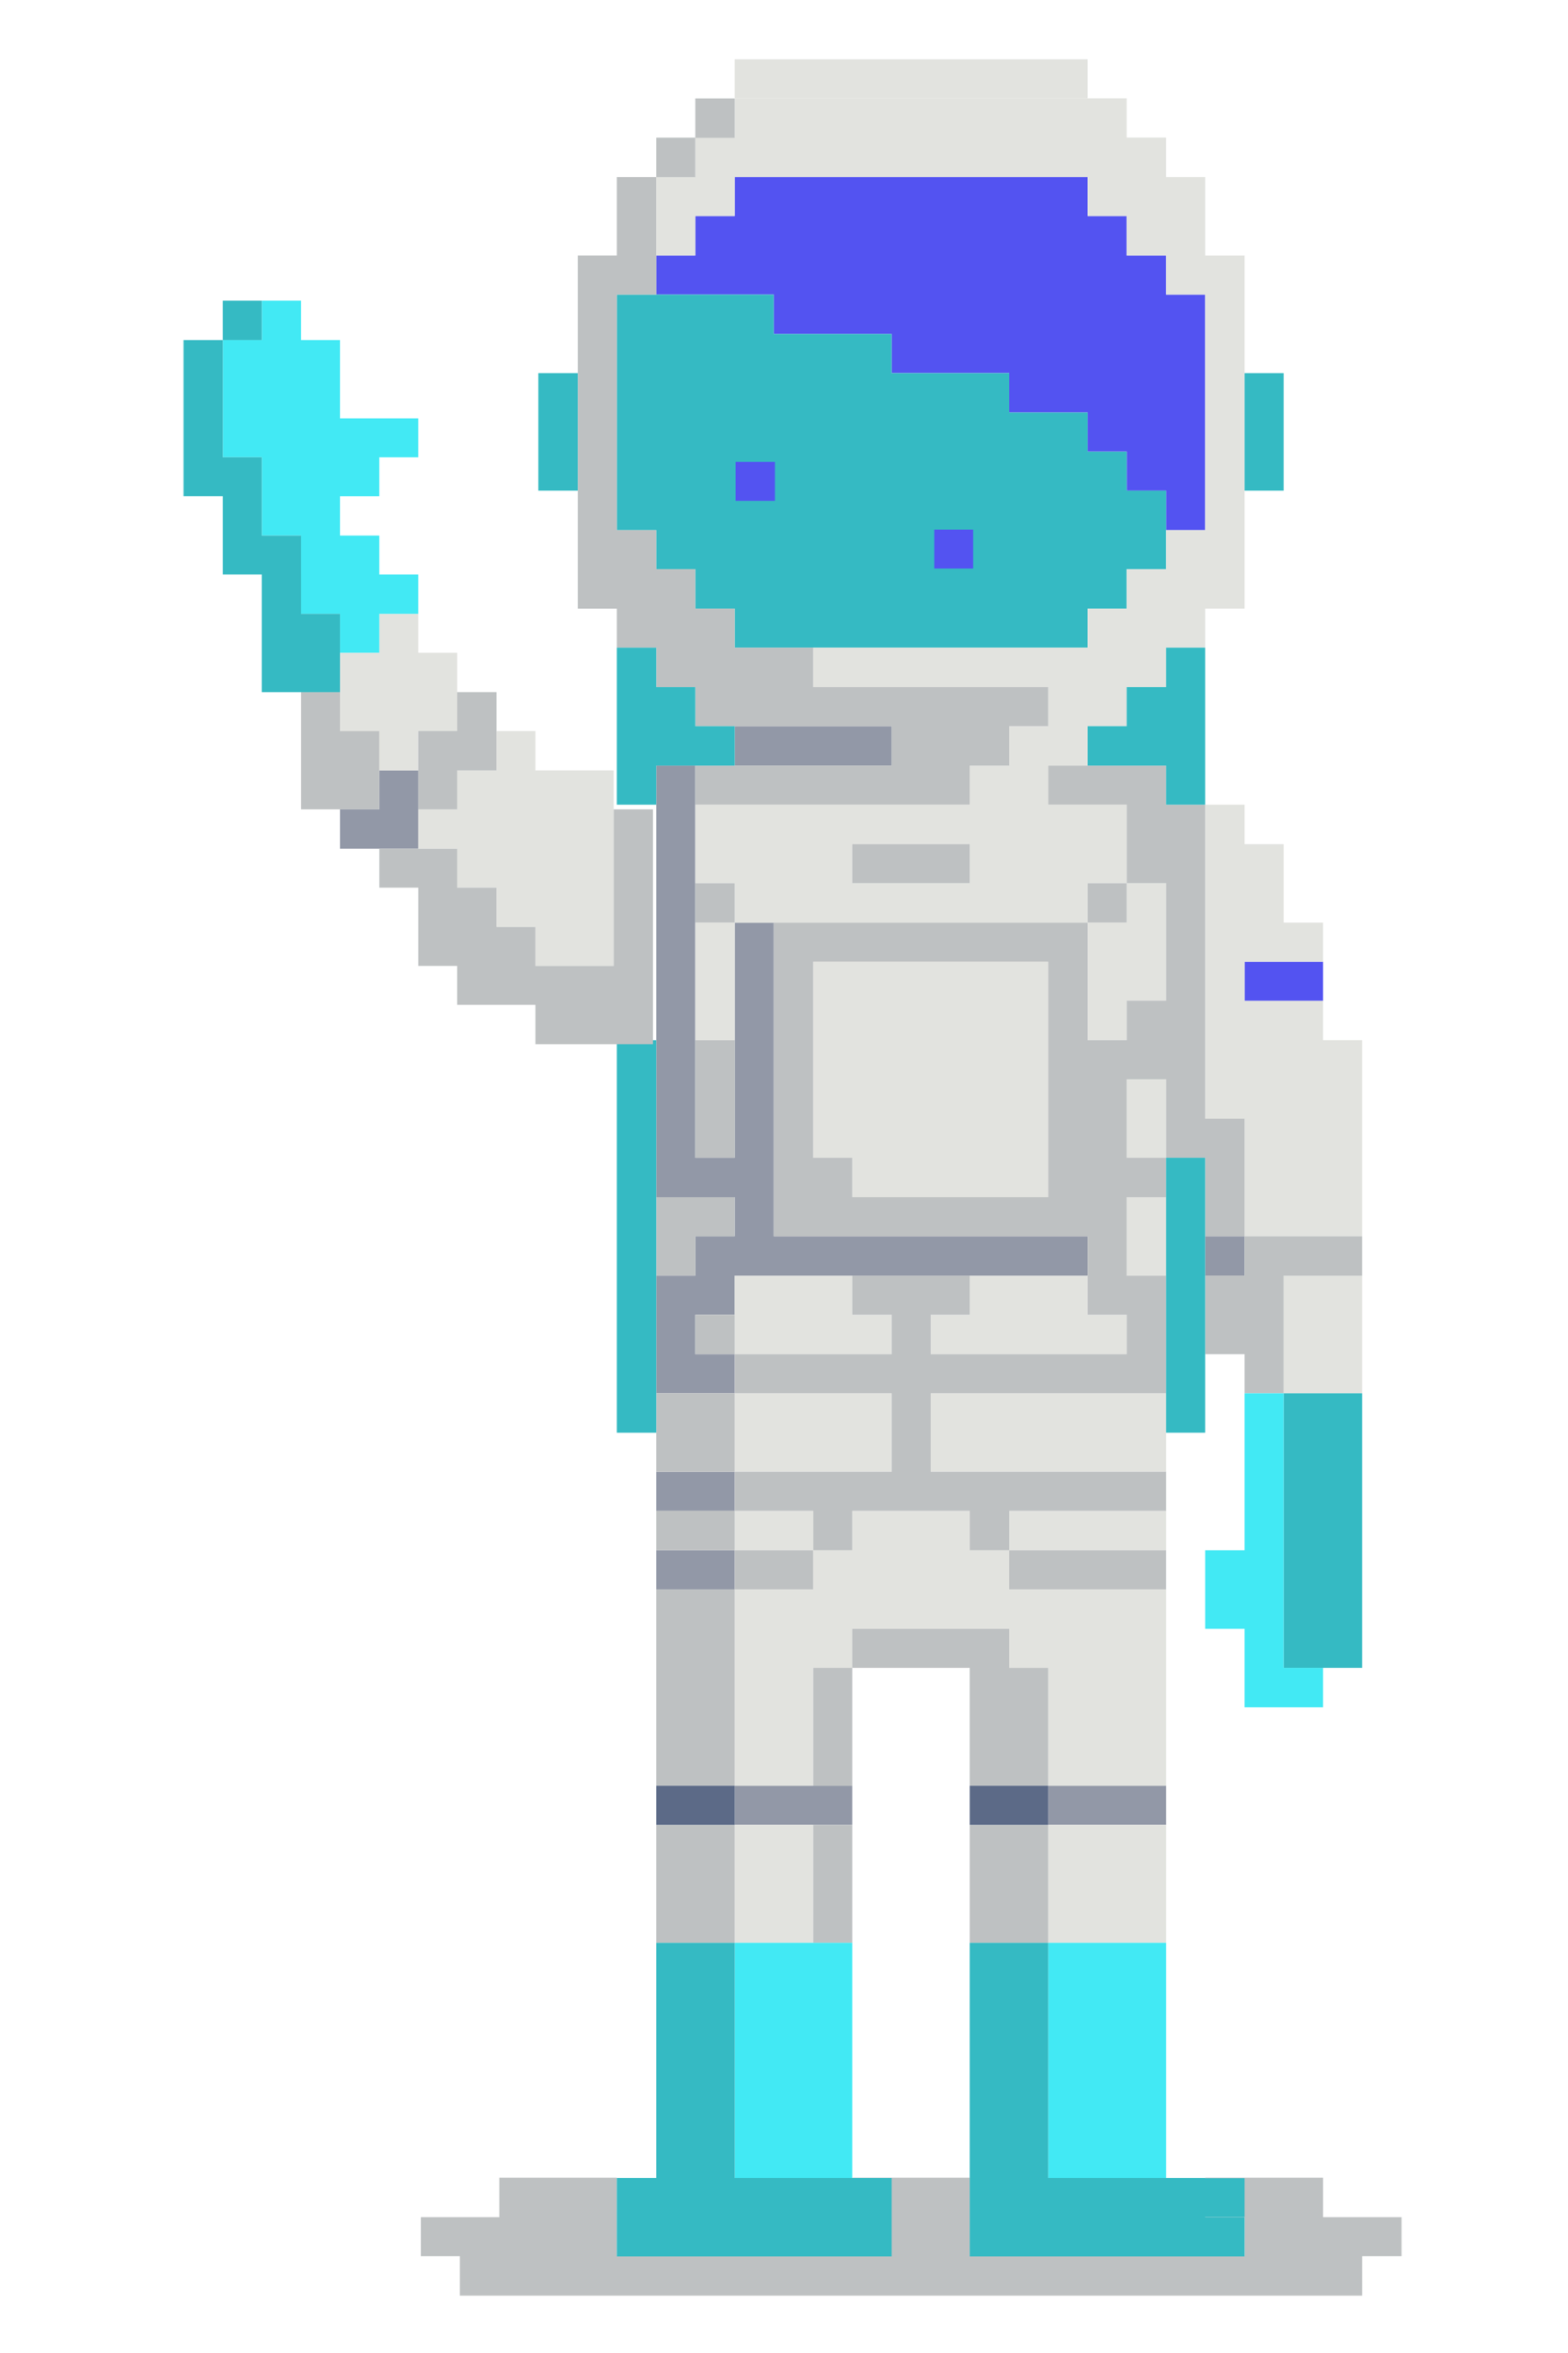 <?xml version="1.0" encoding="UTF-8"?>
<!-- Created with Inkscape (http://www.inkscape.org/) -->
<svg width="400" height="600" version="1.1" viewBox="0 0 105.83 158.75" xmlns="http://www.w3.org/2000/svg">
 <g>
  <g transform="matrix(.146 0 0 -.146 -34.045 167.04)">
   <path d="m826.6 699.71h-18.048v-18.047h36.279v18.047h-18.231" fill="#5353f1"/>
   <path d="m772.27 1008v18.047h-18.23v18.232h-18.048v18.046h-163.16v-18.046h-18.231v-18.232h-18.047v-18.047h54.325v-18.231h54.509v-18.047h54.325v-18.231h36.278v-18.047h18.048v-18.047h18.23v-18.231h18.048v108.83h-18.048" fill="#5353f1"/>
   <path d="m754.04 917.38v18.047h-18.048v18.047h-36.278v18.231h-54.325v18.047h-54.509v18.231h-72.556v-108.83h18.231v-18.047h18.047v-18.231h18.231v-18.047h163.16v18.047h18.048v18.231h18.23v36.278h-18.23" fill="#35bac3"/>
   <g fill="#9298a7">
    <path d="m790.32 554.6h18.23v18.231h-18.23z"/>
    <path d="m736 318.88h-18.231v-18.047h54.509v18.047h-36.278"/>
    <path d="m736 554.6v18.231h-145.11v144.93h-18.047v-108.65h-18.231v181.21h-18.047v-199.44h36.278v-18.047h-18.231v-18.231h-18.047v-54.325h36.278v18.047h-18.231v18.231h18.231v18.047h163.16"/>
    <path d="m590.88 318.88h-18.047v-18.047h54.325v18.047h-36.278"/>
    <path d="m609.12 790.31h36.278v18.231h-72.556v-18.231h36.278"/>
    <path d="m536.56 409.67h36.278v18.047h-36.278z"/>
    <path d="m536.56 445.95h36.278v18.047h-36.278z"/>
   </g>
   <g fill="#e2e3df">
    <path d="m844.83 663.43v18.231h-36.279v18.047h36.279v18.047h-18.231v36.278h-18.048v18.231h-18.23v-145.11h18.23v-54.325h54.326v90.603h-18.047"/>
    <path d="m826.6 500.27h36.278v54.325h-36.278z"/>
    <path d="m627.16 754.04h54.325v-18.047h-54.325zm163.16 108.83h18.23v163.16h-18.23v36.278h-18.048v18.232h-18.23v18.139h-18.048v-0.092h-163.16v-18.047h-18.231v-18.232h-18.047v-36.278h18.047v18.232h18.231v18.046h163.16v-18.046h18.048v-18.232h18.23v-18.047h18.048v-108.83h-18.048v-18.047h-18.23v-18.231h-18.048v-18.047h-126.88v-18.231h108.65v-18.047h-18.047v-18.231h-18.231v-18.047h-126.88v-36.278h18.231v-18.231h163.16v18.231h18.048v36.278h-36.279v18.047h18.231v18.231h18.048v18.047h18.23v18.231h18.048v18.047"/>
    <path d="m754.04 572.83v-18.231h18.23v36.278h-18.23v-18.047"/>
    <path d="m754.04 627.15v-18.047h18.23v36.278h-18.23v-18.231"/>
    <path d="m736 300.84h-18.231v-54.509h54.509v54.509h-36.278"/>
    <path d="m736 445.95h-36.278v-18.231h72.556v18.231h-36.278"/>
    <path d="m736 500.27h-72.555v-36.278h108.83v36.278h-36.278"/>
    <path d="m736 717.76v-54.325h18.048v18.231h18.23v54.325h-18.23v-18.231h-18.048"/>
    <path d="m717.76 554.6h-36.278v-18.047h-18.046v-18.231h90.603v18.231h-18.048v18.047h-18.231"/>
    <path d="m681.49 699.71h-72.372v-90.603h18.047v-18.231h90.603v108.83h-36.278"/>
    <path d="m681.49 445.95h-54.325v-18.231h-18.047v-18.047h-36.278v-90.788h36.278v54.51h18.047v18.047h72.556v-18.047h18.047v-54.51h54.509v90.788h-72.556v18.047h-18.231v18.231"/>
    <path d="m590.88 445.95h-18.047v-18.231h36.278v18.231h-18.231"/>
    <path d="m590.88 554.6h-18.047v-36.278h72.556v18.231h-18.231v18.047h-36.278"/>
    <path d="m572.84 246.33h36.278v54.509h-36.278z"/>
    <path d="m572.84 482.04v-18.047h72.556v36.278h-72.556v-18.231"/>
    <path d="m554.61 699.71v-36.278h18.231v54.325h-18.231v-18.047"/>
    <path d="m717.76 1116.7h-144.93v-18.047h163.16v18.047h-18.231"/>
   </g>
   <g fill="#bec1c2">
    <path d="m862.88 119.55h-18.047v18.24h-54.509v-18.24h18.23v-18.04h-127.06v36.28h-54.141v-36.28h-109.02v36.28h-54.325v-18.24h-36.278v-18.04h18.047v-18.23h417.11v18.23h18.231v18.04h-18.231"/>
    <path d="m790.32 554.6v-36.278h18.23v-18.047h18.048v54.325h36.278v18.231h-54.326v-18.231h-18.23"/>
    <path d="m736 717.76h18.048v18.231h-18.048z"/>
    <path d="m699.72 590.88h-72.556v18.231h-18.047v90.603h108.65v-108.83zm18.047 181.39h36.279v-36.278h18.23v-54.325h-18.23v-18.231h-18.048v54.325h-145.11v-144.93h145.11v-36.278h18.048v-18.231h-90.603v18.231h18.046v18.047h-54.325v-18.047h18.231v-18.231h-72.556v-18.047h72.556v-36.278h-72.556v-18.047h36.278v-18.231h18.047v18.231h54.325v-18.231h18.231v18.231h72.556v18.047h-108.83v36.278h108.83v54.325h-18.23v36.278h18.23v18.231h-18.23v36.278h18.23v-36.278h18.048v-36.278h18.23v54.325h-18.23v145.11h-18.048v18.047h-54.509v-18.047"/>
    <path d="m717.76 337.11v36.278h-18.047v18.047h-72.556v-18.047h54.325v-54.51h36.278v18.232"/>
    <path d="m717.76 409.67h54.509v18.047h-72.556v-18.047h18.047"/>
    <path d="m681.49 246.33h36.278v54.509h-36.278z"/>
    <path d="m663.44 735.99h18.046v18.047h-54.325v-18.047h36.279"/>
    <path d="m609.12 282.6v-36.278h18.047v54.509h-18.047v-18.231"/>
    <path d="m609.12 355.16v-36.278h18.047v54.51h-18.047v-18.232"/>
    <path d="m572.84 409.67h36.278v18.047h-36.278z"/>
    <path d="m554.61 445.95h-18.047v-18.231h36.278v18.231h-18.231"/>
    <path d="m536.56 464h36.278v36.278h-36.278z"/>
    <path d="m554.61 518.32h18.231v18.231h-18.231z"/>
    <path d="m554.61 645.38v-36.278h18.231v54.325h-18.231v-18.047"/>
    <path d="m554.61 717.76h18.231v18.231h-18.231z"/>
    <path d="m536.56 246.33h36.278v54.509h-36.278z"/>
    <path d="m536.56 318.88h36.278v90.788h-36.278z"/>
    <path d="m536.56 590.88v-36.278h18.047v18.231h18.231v18.047h-36.278"/>
    <path d="m554.61 1080.4h18.231v18.231h-18.231v-18.139h-18.047v-18.232h18.047v18.14"/>
    <path d="m518.33 844.82h18.231v-18.231h18.047v-18.047h90.787v-18.231h-90.787v-18.047h126.88v18.047h18.231v18.231h18.047v18.047h-108.65v18.231h-36.278v18.047h-18.231v18.231h-18.047v18.047h-18.231v108.83h18.231v54.325h-18.231v-36.278h-18.047v-163.16h18.047v-18.047"/>
   </g>
   <path d="m844.83 500.27h-18.231v-126.88h36.278v126.88h-18.047" fill="#35bac3"/>
   <path d="m736 246.33h-18.231v-108.65h54.509v108.65h-36.278" fill="#42e9f4"/>
   <path d="m681.49 300.84h36.278v18.047h-36.278z" fill="#5c6a87"/>
   <path d="m590.88 246.33h-18.047v-108.65h54.325v108.65h-36.278" fill="#42e9f4"/>
   <path d="m536.56 300.84h36.278v18.047h-36.278z" fill="#5c6a87"/>
   <path d="m826.6 373.39v126.88h-18.048v-72.556h-18.23v-36.278h18.23v-36.279h36.279v18.232h-18.231" fill="#42e9f4"/>
   <g fill="#35bac3">
    <path d="m826.6 935.42v36.278h-18.048v-54.325h18.048v18.047"/>
    <path d="m790.32 137.68h-72.557v108.65h-36.278v-144.93h127.06v18.04h-18.23v0.1h18.23v18.04h-18.23v0.1"/>
    <path d="m772.27 590.88v-108.83h18.048v127.06h-18.048v-18.231"/>
    <path d="m772.27 790.31v-18.047h18.048v72.556h-18.048v-18.231h-18.23v-18.047h-18.048v-18.231h36.278"/>
    <path d="m609.12 137.68h-36.278v108.65h-36.278v-108.65h-18.231v-36.28h127.06v36.28h-36.278"/>
    <path d="m536.56 500.27v163.16h-18.231v-181.39h18.231v18.231"/>
    <path d="m536.56 790.31h36.278v18.231h-18.231v18.047h-18.047v18.231h-18.231v-72.556h18.231v18.047"/>
    <path d="m482.05 953.47v-36.094h18.231v54.325h-18.231v-18.231"/>
   </g>
  </g>
 </g>
 <g fill="#5353f1">
  <path d="m63.056 38.358h2.627v-2.627h-2.627z"/>
  <path d="m49.649 33.791h2.654v-2.627h-2.654z"/>
 </g>
 <g id="astronaut-arm">
  <g>
   <path d="m25.601 54.605h-2.654v2.654h5.282v-5.282h-2.627v2.627" fill="#9298a7"/>
   <path d="m36.137 51.977v-2.654h-2.627v2.654h-2.654v2.627h-2.627v2.654h2.627v2.627h2.654v2.654h2.627v2.627h5.282v-13.191h-5.282" fill="#e2e3df"/>
   <path d="m28.228 51.977v-2.654h2.627v-5.282h-2.627v-2.627h-2.627v2.627h-2.654v5.282h2.654v2.654h2.627" fill="#e2e3df"/>
   <g fill="#bec1c2">
    <path d="m28.228 62.541v2.627h2.627v2.627h5.282v2.654h7.936v-15.845h-2.654v10.564h-5.282v-2.627h-2.627v-2.654h-2.654v-2.627h-5.255v2.627h2.627v2.654"/>
    <path d="m30.856 51.977h2.654v-5.282h-2.654v2.627h-2.627v5.282h2.627v-2.627"/>
    <path d="m25.601 51.977v-2.654h-2.654v-2.627h-2.627v7.909h5.282v-2.627"/>
   </g>
   <path d="m22.946 28.223v-5.282h-2.627v-2.654h-2.654v2.654h-2.627v7.909h2.627v5.282h2.654v5.282h2.627v2.627h2.654v-2.627h2.627v-2.654h-2.627v-2.627h-2.654v-2.654h2.654v-2.627h2.627v-2.627h-5.282" fill="#42e9f4"/>
   <path d="m20.319 38.759v-2.627h-2.654v-5.282h-2.627v-7.909h-2.654v10.537h2.654v5.282h2.627v7.936h5.282v-5.282h-2.627v-2.654" fill="#35bac3"/>
   <path d="m15.037 22.941h2.627v-2.654h-2.627z" fill="#35bac3"/>
  </g>
 </g>
</svg>
